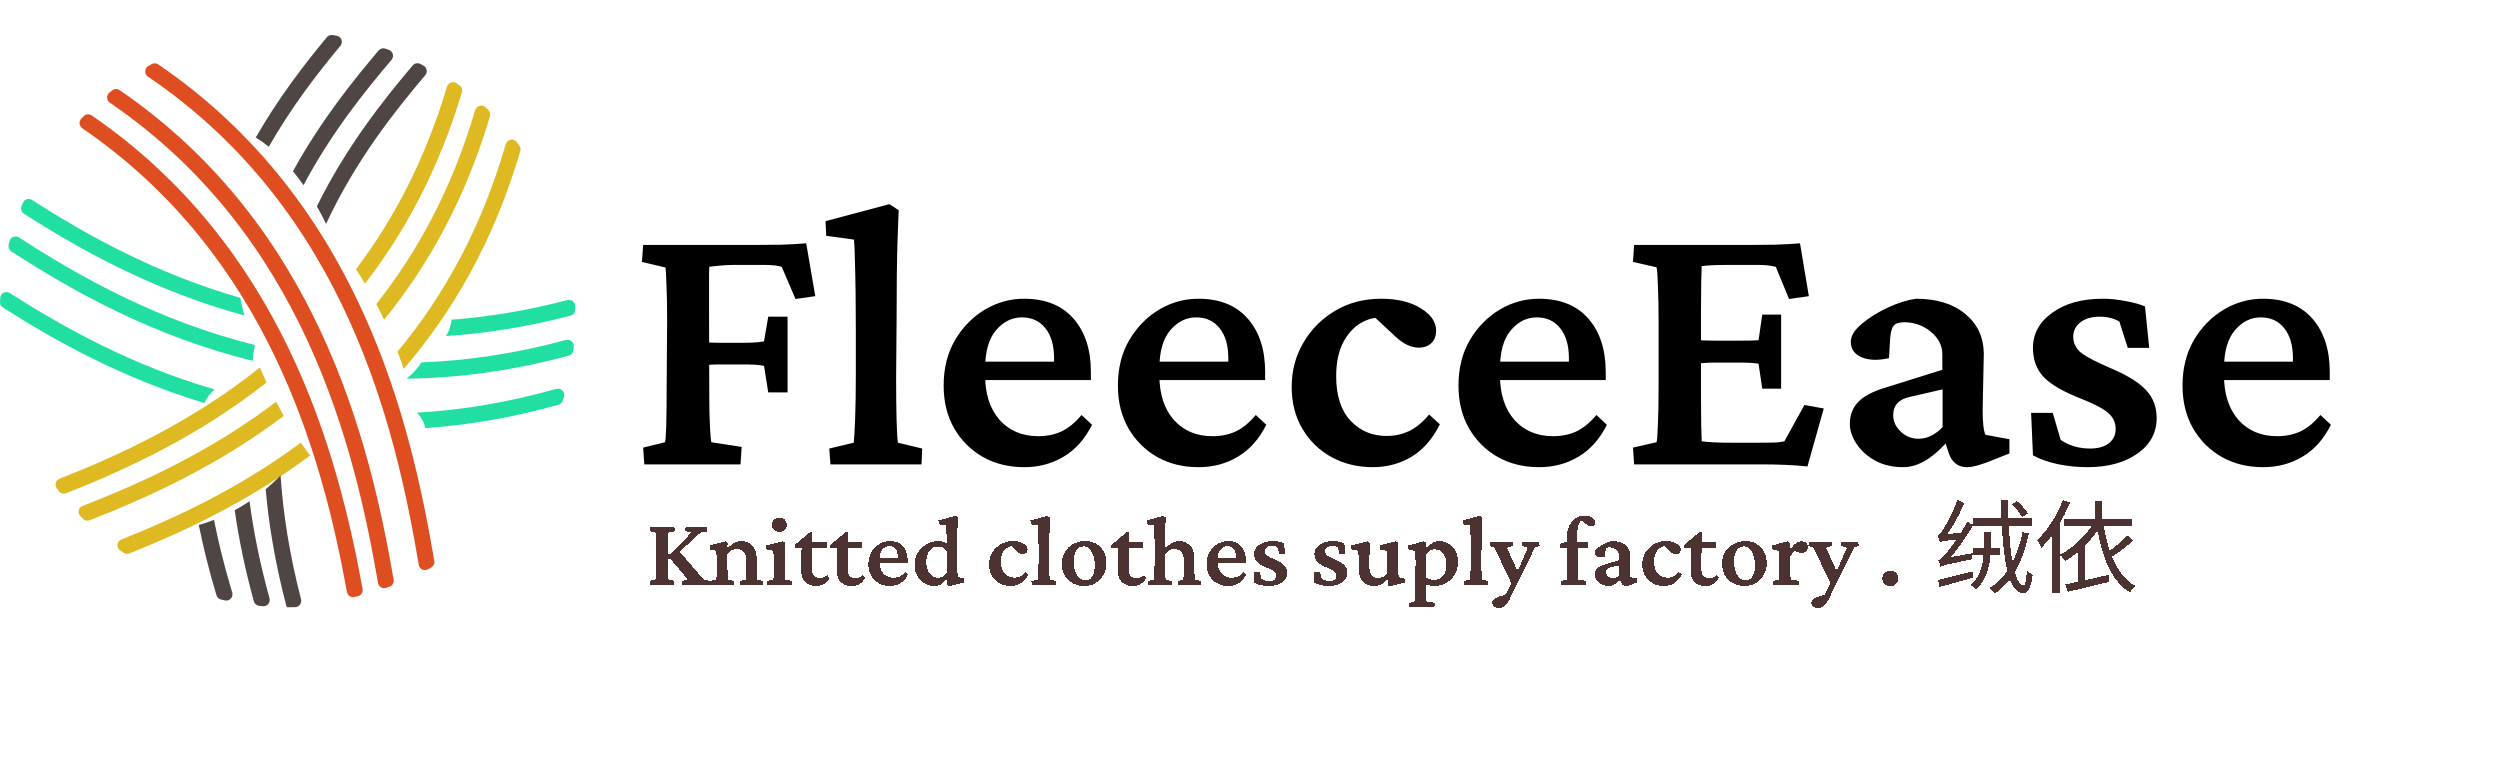 <svg width="786" height="241" viewBox="0 0 786 241" fill="none" xmlns="http://www.w3.org/2000/svg">
<path fill-rule="evenodd" clip-rule="evenodd" d="M25.534 37.347C24.698 38.233 24.892 39.66 25.898 40.348C84.264 80.302 101.287 143.298 109.078 186.121C109.279 187.226 110.344 187.939 111.439 187.691C111.804 187.609 112.168 187.524 112.531 187.437C113.546 187.194 114.186 186.213 114 185.187C106.157 142.022 88.743 77.365 28.831 36.295C28.043 35.755 26.972 35.85 26.308 36.537C26.048 36.805 25.79 37.075 25.534 37.347ZM34.383 29.129C33.353 29.966 33.468 31.562 34.564 32.31C95.453 73.859 111.461 140.456 118.856 183.292C119.063 184.494 120.283 185.218 121.434 184.814C121.791 184.688 122.148 184.56 122.503 184.43C123.396 184.103 123.922 183.199 123.76 182.262C116.332 139.206 99.952 71.011 37.616 28.338C36.907 27.853 35.957 27.874 35.284 28.407C34.982 28.646 34.682 28.887 34.383 29.129ZM46.621 20.752C45.348 21.478 45.338 23.293 46.551 24.115C108.864 66.358 124.417 134.77 131.665 177.598C131.891 178.929 133.336 179.645 134.522 179.001C134.871 178.811 135.218 178.62 135.564 178.426C136.291 178.019 136.679 177.215 136.54 176.394C129.262 133.412 113.323 63.584 49.763 20.251C49.151 19.834 48.349 19.788 47.701 20.145C47.34 20.345 46.98 20.547 46.621 20.752Z" fill="#DF4E21"/>
<path fill-rule="evenodd" clip-rule="evenodd" d="M40.663 174.008C40.048 174.254 39.363 174.173 38.82 173.796C38.449 173.538 38.079 173.277 37.712 173.014C36.45 172.109 36.717 170.191 38.16 169.616C54.975 162.922 75.162 153.604 94.564 139.172C95.537 140.576 96.52 141.924 97.51 143.212C77.881 157.807 57.54 167.259 40.663 174.008ZM126.912 115.993C142.119 98.367 155.216 76.045 163.58 47.498C163.753 46.909 163.646 46.261 163.282 45.767C163.004 45.391 162.724 45.016 162.44 44.644C161.458 43.354 159.443 43.811 158.992 45.369C151.203 72.31 139.112 93.579 124.983 110.533C125.678 112.371 126.321 114.193 126.912 115.993ZM120.749 100.547C134.477 83.696 146.257 62.767 154.039 36.566C154.247 35.866 154.058 35.095 153.535 34.586C153.236 34.295 152.935 34.006 152.633 33.719C151.561 32.703 149.805 33.244 149.388 34.661C142.087 59.456 131.129 79.412 118.304 95.602C119.14 97.212 119.957 98.861 120.749 100.547ZM86.809 126.315C65.817 142.267 43.77 152.127 25.971 159.068C24.661 159.578 24.28 161.236 25.255 162.247C25.538 162.54 25.822 162.83 26.108 163.119C26.661 163.677 27.478 163.853 28.209 163.567C45.96 156.63 68.062 146.714 89.245 130.742C88.418 129.305 87.605 127.828 86.809 126.315ZM83.807 120.25C62.156 137.304 39.25 147.8 20.804 155.074C19.987 155.396 19.07 155.139 18.535 154.442C18.3 154.135 18.067 153.827 17.835 153.517C17.058 152.476 17.491 150.999 18.7 150.522C37.276 143.207 60.217 132.701 81.714 115.529C82.248 116.796 82.807 118.068 83.389 119.343C83.528 119.646 83.667 119.949 83.807 120.25ZM114.743 89.185C127.243 73.037 137.949 53.306 145.219 29.035C145.455 28.247 145.183 27.378 144.523 26.885C144.209 26.65 143.893 26.418 143.576 26.187C142.472 25.383 140.914 25.97 140.525 27.279C133.667 50.303 123.649 69.136 111.917 84.645C112.873 86.106 113.816 87.621 114.743 89.185Z" fill="#DFB921"/>
<path fill-rule="evenodd" clip-rule="evenodd" d="M94.644 188.39C94.962 189.622 94.08 190.854 92.808 190.887C92.005 190.908 91.201 190.919 90.393 190.919C90.242 190.919 90.109 190.815 90.071 190.669C86.633 177.607 84.531 165.335 83.526 153.81C84.697 152.838 85.843 151.812 86.962 150.735C87.385 150.327 87.8 149.915 88.209 149.5C89.01 161.558 91.051 174.503 94.644 188.39ZM62.502 165.062C63.931 172.166 65.765 179.519 68.046 187.13C68.248 187.803 68.793 188.328 69.476 188.49C69.893 188.588 70.312 188.684 70.731 188.777C72.203 189.103 73.439 187.693 73.003 186.25C70.62 178.363 68.729 170.765 67.278 163.447C65.695 164.065 64.101 164.603 62.502 165.062ZM73.791 160.418C75.088 169.516 77.059 179.051 79.809 189.042C80.025 189.827 80.701 190.41 81.511 190.489C81.904 190.527 82.297 190.563 82.691 190.596C84.062 190.711 85.095 189.398 84.728 188.072C81.767 177.375 79.721 167.227 78.451 157.601C76.924 158.622 75.368 159.561 73.791 160.418ZM102.515 70.39C101.596 68.481 100.629 66.638 99.623 64.867C108.993 45.928 120.589 31.409 129.733 20.586C130.327 19.883 131.325 19.678 132.142 20.103C132.479 20.279 132.816 20.457 133.15 20.636C134.254 21.229 134.511 22.683 133.702 23.639C124.068 35.038 111.907 50.27 102.515 70.39ZM92.11 53.836C93.235 55.208 94.342 56.669 95.423 58.212C104.255 41.645 114.681 28.752 123.096 18.815C123.974 17.778 123.586 16.189 122.315 15.71C121.943 15.569 121.57 15.431 121.196 15.296C120.421 15.016 119.558 15.252 119.026 15.881C110.937 25.441 100.865 37.923 92.11 53.836ZM107.006 14.43C99.938 22.918 91.814 33.362 84.505 46.137C83.132 45.02 81.761 44.05 80.406 43.238C87.72 30.534 95.779 20.119 102.759 11.713C103.202 11.179 103.89 10.916 104.576 11.024C105.008 11.092 105.439 11.163 105.87 11.237C107.361 11.494 107.974 13.268 107.006 14.43Z" fill="#4F4542"/>
<path fill-rule="evenodd" clip-rule="evenodd" d="M0.002 94.931C-0.032 95.637 0.308 96.298 0.903 96.678C17.701 107.409 38.894 119.084 64.236 126.705C65.012 125.085 66.111 123.638 67.453 122.442C41.666 114.947 20.145 103.067 3.097 92.139C1.833 91.33 0.169 92.141 0.075 93.639C0.048 94.069 0.023 94.5 0.002 94.931ZM133.715 134.593C146.991 133.675 160.951 131.353 175.579 127.267C176.224 127.087 176.746 126.59 176.942 125.949C177.071 125.527 177.198 125.104 177.321 124.679C177.752 123.191 176.331 121.858 174.841 122.279C159.484 126.615 144.883 128.959 131.053 129.747C132.341 130.948 133.293 132.642 133.715 134.593ZM178.807 111.827C160.764 116.69 143.745 118.872 127.784 119.058C129.489 117.779 131.129 116.04 132.518 113.937C146.8 113.407 161.923 111.225 177.868 106.9C179.21 106.536 180.539 107.595 180.394 108.977C180.353 109.373 180.309 109.768 180.262 110.162C180.168 110.959 179.582 111.618 178.807 111.827ZM141.934 100.516C153.534 99.642 165.665 97.668 178.319 94.345C179.547 94.022 180.791 94.89 180.835 96.159C180.849 96.536 180.86 96.915 180.869 97.293C180.89 98.202 180.265 99.006 179.385 99.236C165.726 102.81 152.658 104.849 140.196 105.653C141.19 104.186 141.816 102.424 141.934 100.516ZM75.539 93.642C75.883 95.458 76.32 97.317 76.852 99.201C48.78 91.565 25.561 78.769 7.508 67.174C6.707 66.66 6.394 65.659 6.759 64.78C6.903 64.431 7.05 64.084 7.199 63.737C7.68 62.616 9.044 62.212 10.071 62.872C27.337 73.97 49.232 86.1 75.539 93.642ZM79.425 113.444C79.608 111.747 79.841 110.085 80.122 108.465C49.779 100.917 24.965 87.002 5.985 74.648C4.863 73.918 3.365 74.473 3.016 75.765C2.913 76.144 2.813 76.523 2.716 76.904C2.507 77.722 2.836 78.571 3.544 79.031C22.831 91.565 48.26 105.776 79.425 113.444Z" fill="#21DFA3"/>
<g filter="url(#filter0_d_2_54)">
<path d="M202.566 142L202.2 136.727L209.085 135.042C209.427 133.724 209.598 127.864 209.598 117.464L209.744 96.956C209.744 92.171 209.671 88.289 209.524 85.311C209.427 82.283 209.329 80.55 209.231 80.11L201.834 78.353L202.2 73.006H238.089C240.237 73.006 242.776 72.981 245.706 72.933C248.685 72.835 251.272 72.689 253.47 72.493L256.326 89.119L250.101 89.998L245.779 79.891C244.412 79.5 242.801 79.305 240.945 79.305H230.252C228.982 79.305 227.664 79.378 226.297 79.524C224.93 79.622 223.831 79.744 223.001 79.891C222.952 80.525 222.928 81.893 222.928 83.992C222.928 86.043 222.928 89.485 222.928 94.319L223.001 120.833C223.001 124.544 223.074 127.718 223.221 130.354C223.367 132.991 223.514 134.554 223.66 135.042L233.182 136.507L232.815 142H202.566ZM241.531 119.368L240.213 111.019C238.797 110.726 236.697 110.579 233.914 110.579H225.931C224.808 110.579 223.685 110.628 222.562 110.726C221.487 110.774 220.413 110.823 219.339 110.872V103.401C220.169 103.45 221.17 103.523 222.342 103.621C223.514 103.719 224.71 103.768 225.931 103.768H233.914C235.525 103.768 236.868 103.719 237.942 103.621C239.017 103.523 239.773 103.426 240.213 103.328L241.531 95.564H247.61V119.368H241.531ZM261.087 142L260.721 137.02L268.411 135.188C268.558 134.017 268.704 131.502 268.851 127.645C268.997 123.787 269.07 119.344 269.07 114.314V99.446C269.07 95.735 269.046 91.976 268.997 88.167C268.948 84.31 268.875 80.867 268.777 77.84C268.729 74.812 268.631 72.64 268.484 71.321L259.769 70.149L259.549 65.535L279.617 60.188L282.547 62.093C282.4 65.413 282.278 68.66 282.181 71.834C282.083 75.008 282.01 78.572 281.961 82.527C281.912 86.434 281.888 91.219 281.888 96.883L281.741 114.827C281.741 120.003 281.79 124.471 281.888 128.23C281.985 131.99 282.132 134.31 282.327 135.188L289.944 137.02L289.725 142H261.087ZM322.024 142.879C317.142 142.879 312.796 141.805 308.987 139.656C305.179 137.459 302.176 134.456 299.979 130.647C297.781 126.79 296.683 122.322 296.683 117.244C296.683 111.775 297.879 106.99 300.271 102.889C302.713 98.787 305.862 95.589 309.72 93.294C313.626 90.999 317.801 89.876 322.244 89.925C328.836 89.974 333.938 92.073 337.552 96.224C341.165 100.374 342.972 105.94 342.972 112.923V115.486H307.742V109.7H333.084L331.399 112.044V108.675C331.399 104.622 330.496 101.473 328.689 99.227C326.883 96.932 324.417 95.784 321.292 95.784C318.167 95.784 315.457 97.127 313.162 99.812C310.867 102.498 309.72 106.551 309.72 111.971V113.948C309.72 119.856 311.233 124.544 314.261 128.011C317.337 131.429 321.39 133.138 326.419 133.138C329.104 133.138 331.521 132.649 333.67 131.673C335.867 130.647 337.991 128.914 340.042 126.473L343.338 129.549C341.092 134.041 338.113 137.386 334.402 139.583C330.74 141.78 326.614 142.879 322.024 142.879ZM376.81 142.879C371.927 142.879 367.581 141.805 363.772 139.656C359.964 137.459 356.961 134.456 354.764 130.647C352.566 126.79 351.468 122.322 351.468 117.244C351.468 111.775 352.664 106.99 355.057 102.889C357.498 98.787 360.647 95.589 364.505 93.294C368.411 90.999 372.586 89.876 377.029 89.925C383.621 89.974 388.724 92.073 392.337 96.224C395.95 100.374 397.757 105.94 397.757 112.923V115.486H362.527V109.7H387.869L386.185 112.044V108.675C386.185 104.622 385.281 101.473 383.475 99.227C381.668 96.932 379.202 95.784 376.077 95.784C372.952 95.784 370.242 97.127 367.947 99.812C365.652 102.498 364.505 106.551 364.505 111.971V113.948C364.505 119.856 366.019 124.544 369.046 128.011C372.122 131.429 376.175 133.138 381.204 133.138C383.89 133.138 386.307 132.649 388.455 131.673C390.652 130.647 392.776 128.914 394.827 126.473L398.123 129.549C395.877 134.041 392.898 137.386 389.188 139.583C385.525 141.78 381.399 142.879 376.81 142.879ZM431.595 142.879C426.907 142.879 422.635 141.854 418.777 139.803C414.92 137.703 411.844 134.749 409.549 130.94C407.254 127.132 406.106 122.688 406.106 117.61C406.106 112.532 407.327 107.918 409.769 103.768C412.21 99.568 415.53 96.224 419.729 93.733C423.978 91.194 428.812 89.925 434.231 89.925C439.358 89.925 443.509 90.926 446.683 92.928C449.905 94.881 451.517 97.225 451.517 99.959C451.517 101.619 451.004 102.938 449.979 103.914C448.953 104.842 447.659 105.306 446.097 105.306C443.655 105.306 441.189 104.134 438.699 101.79L431.229 94.832L436.429 96.077C433.743 95.54 431.155 95.882 428.665 97.103C426.175 98.323 424.124 100.374 422.513 103.255C420.901 106.136 420.096 109.822 420.096 114.314C420.096 120.418 421.609 125.081 424.637 128.304C427.664 131.478 431.424 133.064 435.916 133.064C438.504 133.064 440.872 132.552 443.021 131.526C445.169 130.501 447.269 128.768 449.319 126.326L452.688 129.402C450.442 133.943 447.488 137.337 443.826 139.583C440.164 141.78 436.087 142.879 431.595 142.879ZM483.89 142.879C479.007 142.879 474.661 141.805 470.853 139.656C467.044 137.459 464.041 134.456 461.844 130.647C459.646 126.79 458.548 122.322 458.548 117.244C458.548 111.775 459.744 106.99 462.137 102.889C464.578 98.787 467.728 95.589 471.585 93.294C475.491 90.999 479.666 89.876 484.109 89.925C490.701 89.974 495.804 92.073 499.417 96.224C503.03 100.374 504.837 105.94 504.837 112.923V115.486H469.607V109.7H494.949L493.265 112.044V108.675C493.265 104.622 492.361 101.473 490.555 99.227C488.748 96.932 486.282 95.784 483.157 95.784C480.032 95.784 477.322 97.127 475.027 99.812C472.732 102.498 471.585 106.551 471.585 111.971V113.948C471.585 119.856 473.099 124.544 476.126 128.011C479.202 131.429 483.255 133.138 488.284 133.138C490.97 133.138 493.387 132.649 495.535 131.673C497.732 130.647 499.856 128.914 501.907 126.473L505.203 129.549C502.957 134.041 499.979 137.386 496.268 139.583C492.605 141.78 488.479 142.879 483.89 142.879ZM568.265 142.659C566.019 142.415 563.626 142.244 561.087 142.146C558.548 142.049 556.253 142 554.202 142H513.772L513.406 136.727L520.804 135.042C520.999 134.505 521.146 132.649 521.243 129.476C521.39 126.253 521.463 122.151 521.463 117.171V97.981C521.463 92.903 521.39 88.777 521.243 85.603C521.146 82.381 520.999 80.525 520.804 80.037L513.406 78.353L513.772 73.006H550.613C552.664 73.006 555.154 72.981 558.084 72.933C561.014 72.835 563.626 72.689 565.921 72.493L568.704 89.119L562.479 89.998L558.304 79.891C556.741 79.5 555.057 79.305 553.25 79.305H542.483C539.407 79.305 536.917 79.427 535.013 79.671C534.964 80.452 534.915 82.137 534.866 84.725C534.817 87.264 534.793 90.267 534.793 93.733V121.346C534.793 124.617 534.817 127.449 534.866 129.842C534.915 132.234 534.964 133.87 535.013 134.749C537.21 135.042 540.262 135.188 544.168 135.188H552.664C555.447 135.188 557.327 135.164 558.304 135.115C559.28 135.066 560.184 134.944 561.014 134.749L567.312 123.323L573.392 124.422L568.265 142.659ZM554.056 118.196L552.884 110.359C551.663 110.115 549.588 109.993 546.658 109.993H539.334C538.064 109.993 536.844 110.042 535.672 110.14C534.5 110.188 533.475 110.237 532.596 110.286V102.815C533.475 102.913 534.5 102.986 535.672 103.035C536.844 103.084 538.064 103.108 539.334 103.108H546.658C549.686 103.108 551.761 103.06 552.884 102.962L554.056 94.905H559.988V118.196H554.056ZM598.367 142.879C594.949 142.879 591.971 142.171 589.432 140.755C586.941 139.339 585.013 137.581 583.646 135.481C582.278 133.382 581.595 131.331 581.595 129.329C581.595 126.546 582.449 124.251 584.158 122.444C585.867 120.638 588.626 119.148 592.435 117.977L610.672 112.264V107.356C610.672 104.671 609.476 102.327 607.083 100.325C604.69 98.323 601.883 97.322 598.66 97.322C597.049 97.322 595.95 97.689 595.364 98.421C594.778 99.105 594.412 100.423 594.266 102.376L593.899 108.602C590.433 109.383 587.552 109.285 585.257 108.309C583.011 107.332 581.888 105.721 581.888 103.475C581.888 101.619 583.06 99.715 585.403 97.762C587.747 95.809 590.506 94.1 593.68 92.635C596.902 91.17 599.808 90.267 602.396 89.925C608.841 89.925 613.968 91.487 617.776 94.612C621.634 97.737 623.611 101.888 623.709 107.063L623.343 124.788C623.343 128.792 623.636 131.429 624.222 132.698L631.766 134.09V138.558L624.954 141.268C623.636 141.756 622.439 142.146 621.365 142.439C620.291 142.732 619.314 142.879 618.436 142.879C615.652 142.879 613.748 141.438 612.723 138.558L611.038 133.431L613.162 133.724C608.133 139.827 603.201 142.879 598.367 142.879ZM603.201 133.943C605.887 133.943 608.401 132.723 610.745 130.281V118.416L600.564 120.76C597 121.492 595.218 123.421 595.218 126.546C595.218 128.45 595.999 130.159 597.562 131.673C599.124 133.187 601.004 133.943 603.201 133.943ZM656.302 142.879C653.177 142.879 650.052 142.562 646.927 141.927C643.851 141.243 641.263 140.315 639.163 139.144L638.577 125.813H645.389L647.879 134.31C650.564 136.116 653.641 137.02 657.107 137.02C659.598 137.02 661.551 136.482 662.967 135.408C664.432 134.285 665.164 132.771 665.164 130.867C665.164 128.963 664.456 127.352 663.04 126.033C661.624 124.666 658.768 123.128 654.471 121.419C648.807 119.222 644.827 116.927 642.532 114.534C640.286 112.142 639.163 109.09 639.163 105.379C639.163 100.887 641.189 97.2 645.242 94.319C649.295 91.39 654.568 89.925 661.062 89.925C663.455 89.925 665.872 90.169 668.313 90.657C670.755 91.097 672.781 91.658 674.393 92.342L675.711 105.379H668.973L666.336 97.103C664.578 96.077 662.503 95.564 660.11 95.564C657.62 95.564 655.618 96.15 654.104 97.322C652.591 98.494 651.834 100.008 651.834 101.863C651.834 103.914 652.688 105.623 654.397 106.99C656.155 108.309 659.329 109.944 663.919 111.897C669.046 114.095 672.684 116.39 674.832 118.782C676.98 121.126 678.055 124.007 678.055 127.425C678.055 132.063 676.028 135.799 671.976 138.631C667.923 141.463 662.698 142.879 656.302 142.879ZM711.526 142.879C706.644 142.879 702.298 141.805 698.489 139.656C694.681 137.459 691.678 134.456 689.48 130.647C687.283 126.79 686.185 122.322 686.185 117.244C686.185 111.775 687.381 106.99 689.773 102.889C692.215 98.787 695.364 95.589 699.222 93.294C703.128 90.999 707.303 89.876 711.746 89.925C718.338 89.974 723.44 92.073 727.054 96.224C730.667 100.374 732.474 105.94 732.474 112.923V115.486H697.244V109.7H722.586L720.901 112.044V108.675C720.901 104.622 719.998 101.473 718.191 99.227C716.385 96.932 713.919 95.784 710.794 95.784C707.669 95.784 704.959 97.127 702.664 99.812C700.369 102.498 699.222 106.551 699.222 111.971V113.948C699.222 119.856 700.735 124.544 703.763 128.011C706.839 131.429 710.892 133.138 715.921 133.138C718.606 133.138 721.023 132.649 723.172 131.673C725.369 130.647 727.493 128.914 729.544 126.473L732.84 129.549C730.594 134.041 727.615 137.386 723.904 139.583C720.242 141.78 716.116 142.879 711.526 142.879Z" fill="black"/>
</g>
<g filter="url(#filter1_d_2_54)">
<path d="M214.484 180L214.426 178.594L216.164 178.281C216.021 178.073 215.865 177.858 215.695 177.637C215.539 177.402 215.318 177.109 215.031 176.758L210.773 171.719H209.504V170.391L210.949 170.039L217.414 163.379L215.461 163.027L215.559 161.602H222.199L222.258 163.086L220.305 163.398L213.137 169.98L213.117 168.789L219.152 175.781C219.79 176.536 220.272 177.096 220.598 177.461C220.936 177.826 221.197 178.092 221.379 178.262L222.961 178.555V180H214.484ZM204.406 180L204.309 178.594L206.281 178.145C206.307 178.001 206.333 177.513 206.359 176.68C206.385 175.833 206.398 174.733 206.398 173.379V168.262C206.398 166.908 206.379 165.807 206.34 164.961C206.314 164.102 206.275 163.607 206.223 163.477L204.27 163.027L204.348 161.602H212.043L212.121 163.027L210.168 163.477C210.103 163.607 210.051 164.102 210.012 164.961C209.986 165.807 209.973 166.908 209.973 168.262V173.379C209.973 174.733 209.986 175.833 210.012 176.68C210.038 177.513 210.07 178.001 210.109 178.145L211.848 178.594L211.75 180H204.406ZM223.352 180L223.254 178.711L225.207 178.184C225.233 178.04 225.259 177.695 225.285 177.148C225.324 176.602 225.35 175.879 225.363 174.98L225.383 172.578C225.383 171.914 225.357 171.302 225.305 170.742C225.266 170.169 225.207 169.648 225.129 169.18L223.117 168.73V167.48L228.078 166.172L228.801 166.699L228.625 168.457L228.703 168.496C230.057 166.908 231.587 166.113 233.293 166.113C234.53 166.113 235.604 166.582 236.516 167.52C237.44 168.457 237.902 169.837 237.902 171.66V174.98C237.902 175.71 237.915 176.387 237.941 177.012C237.967 177.624 238.013 178.014 238.078 178.184L240.012 178.711L239.914 180H232.707L232.648 178.711L234.426 178.184C234.465 177.923 234.497 177.52 234.523 176.973C234.562 176.413 234.582 175.788 234.582 175.098V172.148C234.582 170.872 234.283 169.967 233.684 169.434C233.098 168.887 232.447 168.613 231.73 168.613C230.507 168.613 229.504 169.147 228.723 170.215V174.863C228.723 175.684 228.736 176.4 228.762 177.012C228.788 177.624 228.827 178.014 228.879 178.184L230.793 178.711L230.695 180H223.352ZM241.164 180L241.086 178.672L243.156 178.184C243.182 178.066 243.208 177.741 243.234 177.207C243.273 176.673 243.299 175.931 243.312 174.98L243.332 172.715C243.332 171.999 243.306 171.348 243.254 170.762C243.215 170.176 243.156 169.648 243.078 169.18L240.988 168.73V167.48L246.184 166.172L246.887 166.699C246.822 167.337 246.77 167.988 246.73 168.652C246.704 169.303 246.691 170.046 246.691 170.879V174.863C246.691 175.671 246.704 176.387 246.73 177.012C246.77 177.637 246.815 178.027 246.867 178.184L248.957 178.672L248.859 180H241.164ZM245.07 163.203C244.354 163.203 243.775 162.982 243.332 162.539C242.902 162.096 242.688 161.569 242.688 160.957C242.688 160.345 242.902 159.818 243.332 159.375C243.775 158.932 244.354 158.711 245.07 158.711C245.773 158.711 246.333 158.932 246.75 159.375C247.167 159.818 247.375 160.345 247.375 160.957C247.375 161.569 247.167 162.096 246.75 162.539C246.333 162.982 245.773 163.203 245.07 163.203ZM260.793 177.676C260.441 178.496 259.882 179.134 259.113 179.59C258.345 180.033 257.512 180.254 256.613 180.254C255.233 180.254 254.1 179.857 253.215 179.062C252.342 178.255 251.906 177.031 251.906 175.391L252.004 168.184H249.816V167.363L254.621 163.34H255.422L255.363 167.402L255.305 174.98C255.305 175.944 255.526 176.647 255.969 177.09C256.411 177.533 257.036 177.754 257.844 177.754C258.677 177.754 259.432 177.441 260.109 176.816L260.793 177.676ZM253.957 168.184V166.387H259.914V168.184H253.957ZM271.965 177.676C271.613 178.496 271.053 179.134 270.285 179.59C269.517 180.033 268.684 180.254 267.785 180.254C266.405 180.254 265.272 179.857 264.387 179.062C263.514 178.255 263.078 177.031 263.078 175.391L263.176 168.184H260.988V167.363L265.793 163.34H266.594L266.535 167.402L266.477 174.98C266.477 175.944 266.698 176.647 267.141 177.09C267.583 177.533 268.208 177.754 269.016 177.754C269.849 177.754 270.604 177.441 271.281 176.816L271.965 177.676ZM265.129 168.184V166.387H271.086V168.184H265.129ZM279.777 180.234C278.475 180.234 277.316 179.948 276.301 179.375C275.285 178.789 274.484 177.988 273.898 176.973C273.312 175.944 273.02 174.753 273.02 173.398C273.02 171.94 273.339 170.664 273.977 169.57C274.628 168.477 275.467 167.624 276.496 167.012C277.538 166.4 278.651 166.1 279.836 166.113C281.594 166.126 282.954 166.686 283.918 167.793C284.882 168.9 285.363 170.384 285.363 172.246V172.93H275.969V171.387H282.727L282.277 172.012V171.113C282.277 170.033 282.036 169.193 281.555 168.594C281.073 167.982 280.415 167.676 279.582 167.676C278.749 167.676 278.026 168.034 277.414 168.75C276.802 169.466 276.496 170.547 276.496 171.992V172.52C276.496 174.095 276.9 175.345 277.707 176.27C278.527 177.181 279.608 177.637 280.949 177.637C281.665 177.637 282.31 177.507 282.883 177.246C283.469 176.973 284.035 176.51 284.582 175.859L285.461 176.68C284.862 177.878 284.068 178.77 283.078 179.355C282.102 179.941 281.001 180.234 279.777 180.234ZM298.391 180.352L297.688 179.941L297.727 177.891L297.629 177.852C297.056 178.75 296.444 179.375 295.793 179.727C295.142 180.078 294.465 180.254 293.762 180.254C292.629 180.254 291.587 179.98 290.637 179.434C289.699 178.874 288.951 178.099 288.391 177.109C287.844 176.12 287.57 174.967 287.57 173.652C287.57 172.129 287.922 170.807 288.625 169.688C289.341 168.555 290.259 167.682 291.379 167.07C292.512 166.445 293.69 166.133 294.914 166.133C295.383 166.133 295.865 166.185 296.359 166.289C296.867 166.393 297.29 166.549 297.629 166.758C297.629 166.237 297.622 165.599 297.609 164.844C297.596 164.076 297.577 163.353 297.551 162.676C297.538 161.986 297.525 161.504 297.512 161.23L295.129 160.84L295.051 159.609L300.461 158.184L301.164 158.691C301.112 159.993 301.066 161.217 301.027 162.363C300.988 163.509 300.969 164.707 300.969 165.957L300.93 173.223C300.93 174.264 300.956 175.13 301.008 175.82C301.06 176.51 301.105 177.051 301.145 177.441L303.215 177.93V179.121L298.391 180.352ZM294.973 177.637C295.415 177.637 295.865 177.526 296.32 177.305C296.789 177.083 297.232 176.693 297.648 176.133V169.258C297.323 168.737 296.913 168.366 296.418 168.145C295.936 167.923 295.454 167.812 294.973 167.812C293.853 167.812 292.948 168.255 292.258 169.141C291.581 170.026 291.242 171.204 291.242 172.676C291.242 174.277 291.6 175.508 292.316 176.367C293.046 177.214 293.931 177.637 294.973 177.637ZM317.746 180.234C316.496 180.234 315.357 179.961 314.328 179.414C313.299 178.854 312.479 178.066 311.867 177.051C311.255 176.035 310.949 174.85 310.949 173.496C310.949 172.142 311.275 170.911 311.926 169.805C312.577 168.685 313.462 167.793 314.582 167.129C315.715 166.452 317.004 166.113 318.449 166.113C319.816 166.113 320.923 166.38 321.77 166.914C322.629 167.435 323.059 168.06 323.059 168.789C323.059 169.232 322.922 169.583 322.648 169.844C322.375 170.091 322.03 170.215 321.613 170.215C320.962 170.215 320.305 169.902 319.641 169.277L317.648 167.422L319.035 167.754C318.319 167.611 317.629 167.702 316.965 168.027C316.301 168.353 315.754 168.9 315.324 169.668C314.895 170.436 314.68 171.419 314.68 172.617C314.68 174.245 315.083 175.488 315.891 176.348C316.698 177.194 317.701 177.617 318.898 177.617C319.589 177.617 320.22 177.48 320.793 177.207C321.366 176.934 321.926 176.471 322.473 175.82L323.371 176.641C322.772 177.852 321.984 178.757 321.008 179.355C320.031 179.941 318.944 180.234 317.746 180.234ZM324.387 180L324.289 178.672L326.34 178.184C326.379 177.871 326.418 177.201 326.457 176.172C326.496 175.143 326.516 173.958 326.516 172.617V168.652C326.516 167.663 326.509 166.66 326.496 165.645C326.483 164.616 326.464 163.698 326.438 162.891C326.424 162.083 326.398 161.504 326.359 161.152L324.035 160.84L323.977 159.609L329.328 158.184L330.109 158.691C330.07 159.577 330.038 160.443 330.012 161.289C329.986 162.135 329.966 163.086 329.953 164.141C329.94 165.182 329.934 166.458 329.934 167.969L329.895 172.754C329.895 174.134 329.908 175.326 329.934 176.328C329.96 177.331 329.999 177.949 330.051 178.184L332.082 178.672L332.023 180H324.387ZM340.969 180.234C339.549 180.234 338.306 179.941 337.238 179.355C336.171 178.77 335.337 177.956 334.738 176.914C334.139 175.859 333.84 174.648 333.84 173.281C333.84 171.797 334.178 170.521 334.855 169.453C335.533 168.385 336.418 167.565 337.512 166.992C338.618 166.406 339.816 166.113 341.105 166.113C343.124 166.113 344.758 166.758 346.008 168.047C347.258 169.336 347.883 171.003 347.883 173.047C347.883 174.401 347.577 175.625 346.965 176.719C346.353 177.799 345.52 178.659 344.465 179.297C343.423 179.922 342.258 180.234 340.969 180.234ZM341.281 178.496C342.18 178.496 342.889 178.079 343.41 177.246C343.931 176.4 344.191 175.273 344.191 173.867C344.191 172.057 343.866 170.592 343.215 169.473C342.577 168.353 341.724 167.793 340.656 167.793C339.732 167.793 338.99 168.223 338.43 169.082C337.87 169.941 337.59 171.1 337.59 172.559C337.59 174.277 337.935 175.697 338.625 176.816C339.328 177.936 340.214 178.496 341.281 178.496ZM360.363 177.676C360.012 178.496 359.452 179.134 358.684 179.59C357.915 180.033 357.082 180.254 356.184 180.254C354.803 180.254 353.671 179.857 352.785 179.062C351.913 178.255 351.477 177.031 351.477 175.391L351.574 168.184H349.387V167.363L354.191 163.34H354.992L354.934 167.402L354.875 174.98C354.875 175.944 355.096 176.647 355.539 177.09C355.982 177.533 356.607 177.754 357.414 177.754C358.247 177.754 359.003 177.441 359.68 176.816L360.363 177.676ZM353.527 168.184V166.387H359.484V168.184H353.527ZM360.969 180L360.871 178.711L362.824 178.184C362.863 177.871 362.902 177.201 362.941 176.172C362.98 175.143 363 173.958 363 172.617V168.672C363 167.721 362.993 166.738 362.98 165.723C362.967 164.694 362.948 163.77 362.922 162.949C362.909 162.129 362.883 161.53 362.844 161.152L360.52 160.84L360.461 159.609L365.754 158.184L366.516 158.691C366.464 159.551 366.424 160.404 366.398 161.25C366.372 162.096 366.346 163.086 366.32 164.219C366.307 165.339 366.288 166.751 366.262 168.457L366.359 168.477C367.688 166.901 369.204 166.113 370.91 166.113C372.147 166.113 373.221 166.589 374.133 167.539C375.057 168.477 375.52 169.863 375.52 171.699V174.98C375.52 175.71 375.533 176.38 375.559 176.992C375.598 177.591 375.643 177.988 375.695 178.184L377.629 178.711L377.531 180H370.363L370.266 178.711L372.043 178.184C372.082 177.923 372.115 177.52 372.141 176.973C372.18 176.413 372.199 175.788 372.199 175.098V172.148C372.199 170.898 371.906 170 371.32 169.453C370.747 168.893 370.09 168.613 369.348 168.613C368.124 168.613 367.121 169.147 366.34 170.215V174.863C366.34 176.686 366.392 177.793 366.496 178.184L368.391 178.711L368.312 180H360.969ZM386.105 180.234C384.803 180.234 383.645 179.948 382.629 179.375C381.613 178.789 380.812 177.988 380.227 176.973C379.641 175.944 379.348 174.753 379.348 173.398C379.348 171.94 379.667 170.664 380.305 169.57C380.956 168.477 381.796 167.624 382.824 167.012C383.866 166.4 384.979 166.1 386.164 166.113C387.922 166.126 389.283 166.686 390.246 167.793C391.21 168.9 391.691 170.384 391.691 172.246V172.93H382.297V171.387H389.055L388.605 172.012V171.113C388.605 170.033 388.365 169.193 387.883 168.594C387.401 167.982 386.743 167.676 385.91 167.676C385.077 167.676 384.354 168.034 383.742 168.75C383.13 169.466 382.824 170.547 382.824 171.992V172.52C382.824 174.095 383.228 175.345 384.035 176.27C384.855 177.181 385.936 177.637 387.277 177.637C387.993 177.637 388.638 177.507 389.211 177.246C389.797 176.973 390.363 176.51 390.91 175.859L391.789 176.68C391.19 177.878 390.396 178.77 389.406 179.355C388.43 179.941 387.329 180.234 386.105 180.234ZM398.879 180.234C398.046 180.234 397.212 180.15 396.379 179.98C395.559 179.798 394.868 179.551 394.309 179.238L394.152 175.684H395.969L396.633 177.949C397.349 178.431 398.169 178.672 399.094 178.672C399.758 178.672 400.279 178.529 400.656 178.242C401.047 177.943 401.242 177.539 401.242 177.031C401.242 176.523 401.053 176.094 400.676 175.742C400.298 175.378 399.536 174.967 398.391 174.512C396.88 173.926 395.819 173.314 395.207 172.676C394.608 172.038 394.309 171.224 394.309 170.234C394.309 169.036 394.849 168.053 395.93 167.285C397.01 166.504 398.417 166.113 400.148 166.113C400.786 166.113 401.431 166.178 402.082 166.309C402.733 166.426 403.273 166.576 403.703 166.758L404.055 170.234H402.258L401.555 168.027C401.086 167.754 400.533 167.617 399.895 167.617C399.23 167.617 398.697 167.773 398.293 168.086C397.889 168.398 397.688 168.802 397.688 169.297C397.688 169.844 397.915 170.299 398.371 170.664C398.84 171.016 399.686 171.452 400.91 171.973C402.277 172.559 403.247 173.171 403.82 173.809C404.393 174.434 404.68 175.202 404.68 176.113C404.68 177.35 404.139 178.346 403.059 179.102C401.978 179.857 400.585 180.234 398.879 180.234ZM417.824 180.234C416.991 180.234 416.158 180.15 415.324 179.98C414.504 179.798 413.814 179.551 413.254 179.238L413.098 175.684H414.914L415.578 177.949C416.294 178.431 417.115 178.672 418.039 178.672C418.703 178.672 419.224 178.529 419.602 178.242C419.992 177.943 420.188 177.539 420.188 177.031C420.188 176.523 419.999 176.094 419.621 175.742C419.243 175.378 418.482 174.967 417.336 174.512C415.826 173.926 414.764 173.314 414.152 172.676C413.553 172.038 413.254 171.224 413.254 170.234C413.254 169.036 413.794 168.053 414.875 167.285C415.956 166.504 417.362 166.113 419.094 166.113C419.732 166.113 420.376 166.178 421.027 166.309C421.678 166.426 422.219 166.576 422.648 166.758L423 170.234H421.203L420.5 168.027C420.031 167.754 419.478 167.617 418.84 167.617C418.176 167.617 417.642 167.773 417.238 168.086C416.835 168.398 416.633 168.802 416.633 169.297C416.633 169.844 416.861 170.299 417.316 170.664C417.785 171.016 418.632 171.452 419.855 171.973C421.223 172.559 422.193 173.171 422.766 173.809C423.339 174.434 423.625 175.202 423.625 176.113C423.625 177.35 423.085 178.346 422.004 179.102C420.923 179.857 419.53 180.234 417.824 180.234ZM439.738 177.441L441.77 177.93V179.121L436.965 180.352L436.301 179.941L436.32 177.832L436.242 177.793C435.63 178.73 434.986 179.375 434.309 179.727C433.632 180.078 432.922 180.254 432.18 180.254C430.708 180.254 429.504 179.805 428.566 178.906C427.629 178.008 427.16 176.647 427.16 174.824V172.129C427.16 171.191 427.115 170.208 427.023 169.18L424.895 168.73V167.48L429.953 166.172L430.695 166.699C430.604 167.988 430.559 169.557 430.559 171.406L430.539 174.395C430.539 175.566 430.799 176.413 431.32 176.934C431.854 177.454 432.557 177.715 433.43 177.715C433.911 177.715 434.4 177.585 434.895 177.324C435.402 177.064 435.845 176.634 436.223 176.035V172.754C436.223 172.038 436.21 171.393 436.184 170.82C436.158 170.234 436.118 169.688 436.066 169.18L433.82 168.73V167.48L438.957 166.172L439.621 166.66C439.582 167.35 439.556 168.04 439.543 168.73C439.543 169.421 439.543 170.254 439.543 171.23V173.633C439.543 174.427 439.562 175.137 439.602 175.762C439.641 176.387 439.686 176.947 439.738 177.441ZM442.98 186.895L442.883 185.586L444.816 185.059C444.829 184.837 444.855 184.199 444.895 183.145C444.934 182.09 444.96 180.827 444.973 179.355L445.051 172.5C445.051 171.875 445.025 171.283 444.973 170.723C444.921 170.163 444.855 169.648 444.777 169.18L442.766 168.73V167.48L447.727 166.172L448.469 166.699L448.254 168.516L448.352 168.574C448.885 167.806 449.51 167.207 450.227 166.777C450.956 166.335 451.737 166.113 452.57 166.113C453.638 166.113 454.608 166.387 455.48 166.934C456.366 167.467 457.069 168.229 457.59 169.219C458.124 170.195 458.391 171.354 458.391 172.695C458.391 174.089 458.072 175.352 457.434 176.484C456.809 177.617 455.93 178.522 454.797 179.199C453.677 179.876 452.382 180.215 450.91 180.215C450.051 180.215 449.204 180.065 448.371 179.766V181.914C448.371 183.503 448.417 184.551 448.508 185.059L451.086 185.527L450.988 186.895H442.98ZM450.988 178.301C452.082 178.301 452.967 177.91 453.645 177.129C454.335 176.335 454.693 175.13 454.719 173.516C454.732 171.966 454.387 170.781 453.684 169.961C452.98 169.128 452.134 168.711 451.145 168.711C450.051 168.711 449.126 169.206 448.371 170.195V177.5C449.087 178.034 449.96 178.301 450.988 178.301ZM460.246 180L460.148 178.672L462.199 178.184C462.238 177.871 462.277 177.201 462.316 176.172C462.355 175.143 462.375 173.958 462.375 172.617V168.652C462.375 167.663 462.368 166.66 462.355 165.645C462.342 164.616 462.323 163.698 462.297 162.891C462.284 162.083 462.258 161.504 462.219 161.152L459.895 160.84L459.836 159.609L465.188 158.184L465.969 158.691C465.93 159.577 465.897 160.443 465.871 161.289C465.845 162.135 465.826 163.086 465.812 164.141C465.799 165.182 465.793 166.458 465.793 167.969L465.754 172.754C465.754 174.134 465.767 175.326 465.793 176.328C465.819 177.331 465.858 177.949 465.91 178.184L467.941 178.672L467.883 180H460.246ZM475.5 180.117L469.855 168.184L468.391 167.656L468.488 166.367H475.637L475.734 167.656L473.781 168.184L477.609 176.621L475.5 180.117ZM483.957 166.367L484.055 167.656L482.57 168.184L477.16 179.141L474.68 184.316C474.146 185.397 473.599 186.133 473.039 186.523C472.492 186.927 471.887 187.129 471.223 187.129C470.598 187.129 470.096 186.979 469.719 186.68C469.354 186.393 469.172 186.016 469.172 185.547C469.172 184.635 469.816 183.997 471.105 183.633L474.465 182.695L472.648 184.18L476.301 177.285L476.691 176.621L480.344 168.184L478.41 167.656L478.488 166.367H483.957ZM498.645 180H490.734L490.637 178.711L492.59 178.184C492.616 177.793 492.629 177.402 492.629 177.012C492.642 176.608 492.648 176.094 492.648 175.469C492.648 174.831 492.648 173.952 492.648 172.832L492.629 168.223V165C492.629 162.969 493.143 161.315 494.172 160.039C495.214 158.763 496.555 158.125 498.195 158.125C499.159 158.125 499.96 158.333 500.598 158.75C501.236 159.154 501.555 159.668 501.555 160.293C501.555 160.671 501.431 160.964 501.184 161.172C500.949 161.38 500.643 161.484 500.266 161.484C499.706 161.484 499.146 161.23 498.586 160.723L496.965 159.199L498.059 159.395C496.639 159.395 495.93 160.872 495.93 163.828V166.426L495.988 168.223L496.027 172.715C496.027 173.704 496.04 174.707 496.066 175.723C496.092 176.725 496.125 177.546 496.164 178.184L498.742 178.672L498.645 180ZM490.363 168.223V166.953L492.629 166.367L494.66 166.426H499.348V168.223H490.363ZM505.812 180.234C504.901 180.234 504.107 180.046 503.43 179.668C502.766 179.29 502.251 178.822 501.887 178.262C501.522 177.702 501.34 177.155 501.34 176.621C501.34 175.879 501.568 175.267 502.023 174.785C502.479 174.303 503.215 173.906 504.23 173.594L509.094 172.07V170.762C509.094 170.046 508.775 169.421 508.137 168.887C507.499 168.353 506.75 168.086 505.891 168.086C505.461 168.086 505.168 168.184 505.012 168.379C504.855 168.561 504.758 168.913 504.719 169.434L504.621 171.094C503.697 171.302 502.928 171.276 502.316 171.016C501.717 170.755 501.418 170.326 501.418 169.727C501.418 169.232 501.73 168.724 502.355 168.203C502.98 167.682 503.716 167.227 504.562 166.836C505.422 166.445 506.197 166.204 506.887 166.113C508.605 166.113 509.973 166.53 510.988 167.363C512.017 168.197 512.544 169.303 512.57 170.684L512.473 175.41C512.473 176.478 512.551 177.181 512.707 177.52L514.719 177.891V179.082L512.902 179.805C512.551 179.935 512.232 180.039 511.945 180.117C511.659 180.195 511.398 180.234 511.164 180.234C510.422 180.234 509.914 179.85 509.641 179.082L509.191 177.715L509.758 177.793C508.417 179.421 507.102 180.234 505.812 180.234ZM507.102 177.852C507.818 177.852 508.488 177.526 509.113 176.875V173.711L506.398 174.336C505.448 174.531 504.973 175.046 504.973 175.879C504.973 176.387 505.181 176.842 505.598 177.246C506.014 177.65 506.516 177.852 507.102 177.852ZM523.098 180.234C521.848 180.234 520.708 179.961 519.68 179.414C518.651 178.854 517.831 178.066 517.219 177.051C516.607 176.035 516.301 174.85 516.301 173.496C516.301 172.142 516.626 170.911 517.277 169.805C517.928 168.685 518.814 167.793 519.934 167.129C521.066 166.452 522.355 166.113 523.801 166.113C525.168 166.113 526.275 166.38 527.121 166.914C527.98 167.435 528.41 168.06 528.41 168.789C528.41 169.232 528.273 169.583 528 169.844C527.727 170.091 527.382 170.215 526.965 170.215C526.314 170.215 525.656 169.902 524.992 169.277L523 167.422L524.387 167.754C523.671 167.611 522.98 167.702 522.316 168.027C521.652 168.353 521.105 168.9 520.676 169.668C520.246 170.436 520.031 171.419 520.031 172.617C520.031 174.245 520.435 175.488 521.242 176.348C522.049 177.194 523.052 177.617 524.25 177.617C524.94 177.617 525.572 177.48 526.145 177.207C526.717 176.934 527.277 176.471 527.824 175.82L528.723 176.641C528.124 177.852 527.336 178.757 526.359 179.355C525.383 179.941 524.296 180.234 523.098 180.234ZM540.402 177.676C540.051 178.496 539.491 179.134 538.723 179.59C537.954 180.033 537.121 180.254 536.223 180.254C534.842 180.254 533.71 179.857 532.824 179.062C531.952 178.255 531.516 177.031 531.516 175.391L531.613 168.184H529.426V167.363L534.23 163.34H535.031L534.973 167.402L534.914 174.98C534.914 175.944 535.135 176.647 535.578 177.09C536.021 177.533 536.646 177.754 537.453 177.754C538.286 177.754 539.042 177.441 539.719 176.816L540.402 177.676ZM533.566 168.184V166.387H539.523V168.184H533.566ZM548.547 180.234C547.128 180.234 545.884 179.941 544.816 179.355C543.749 178.77 542.915 177.956 542.316 176.914C541.717 175.859 541.418 174.648 541.418 173.281C541.418 171.797 541.757 170.521 542.434 169.453C543.111 168.385 543.996 167.565 545.09 166.992C546.197 166.406 547.395 166.113 548.684 166.113C550.702 166.113 552.336 166.758 553.586 168.047C554.836 169.336 555.461 171.003 555.461 173.047C555.461 174.401 555.155 175.625 554.543 176.719C553.931 177.799 553.098 178.659 552.043 179.297C551.001 179.922 549.836 180.234 548.547 180.234ZM548.859 178.496C549.758 178.496 550.467 178.079 550.988 177.246C551.509 176.4 551.77 175.273 551.77 173.867C551.77 172.057 551.444 170.592 550.793 169.473C550.155 168.353 549.302 167.793 548.234 167.793C547.31 167.793 546.568 168.223 546.008 169.082C545.448 169.941 545.168 171.1 545.168 172.559C545.168 174.277 545.513 175.697 546.203 176.816C546.906 177.936 547.792 178.496 548.859 178.496ZM557.395 180L557.316 178.711L559.25 178.184C559.276 178.053 559.302 177.708 559.328 177.148C559.367 176.589 559.393 175.866 559.406 174.98L559.445 172.578C559.445 171.927 559.419 171.322 559.367 170.762C559.315 170.189 559.25 169.661 559.172 169.18L557.18 168.73V167.48L562.082 166.172L562.727 166.66L562.609 169.219L562.707 169.238C563.306 168.066 563.918 167.272 564.543 166.855C565.181 166.426 565.812 166.211 566.438 166.211C566.971 166.211 567.427 166.354 567.805 166.641C568.182 166.927 568.371 167.357 568.371 167.93C568.371 168.529 568.169 168.997 567.766 169.336C567.362 169.661 566.867 169.824 566.281 169.824C565.422 169.824 564.628 169.453 563.898 168.711L564.641 168.848C563.924 169.316 563.299 170.104 562.766 171.211L562.805 173.867C562.818 174.87 562.837 175.775 562.863 176.582C562.902 177.389 562.941 177.923 562.98 178.184L565.695 178.652L565.637 180H557.395ZM575.812 180.117L570.168 168.184L568.703 167.656L568.801 166.367H575.949L576.047 167.656L574.094 168.184L577.922 176.621L575.812 180.117ZM584.27 166.367L584.367 167.656L582.883 168.184L577.473 179.141L574.992 184.316C574.458 185.397 573.911 186.133 573.352 186.523C572.805 186.927 572.199 187.129 571.535 187.129C570.91 187.129 570.409 186.979 570.031 186.68C569.667 186.393 569.484 186.016 569.484 185.547C569.484 184.635 570.129 183.997 571.418 183.633L574.777 182.695L572.961 184.18L576.613 177.285L577.004 176.621L580.656 168.184L578.723 167.656L578.801 166.367H584.27ZM594.309 180.312C593.605 180.312 593.013 180.085 592.531 179.629C592.049 179.16 591.809 178.574 591.809 177.871C591.809 177.168 592.049 176.582 592.531 176.113C593.013 175.632 593.605 175.391 594.309 175.391C595.025 175.391 595.624 175.632 596.105 176.113C596.587 176.582 596.828 177.168 596.828 177.871C596.828 178.574 596.587 179.16 596.105 179.629C595.624 180.085 595.025 180.312 594.309 180.312Z" fill="#452828" fill-opacity="0.95" shape-rendering="crispEdges"/>
</g>
<g filter="url(#filter2_d_2_54)">
<path d="M620.352 159.008H638.72V161.248H620.352V159.008ZM632.416 154.528L634.144 153.536C635.488 154.656 636.928 156.288 637.568 157.44L635.712 158.56C635.136 157.376 633.76 155.712 632.416 154.528ZM623.68 163.2H625.824V168.448C625.824 172.48 625.248 177.696 621.312 181.344C620.896 180.896 620.16 180.288 619.616 179.968C623.232 176.576 623.68 171.904 623.68 168.416V163.2ZM628.992 153.184H631.296C631.488 166.528 632.736 179.36 636.128 180.128C636.672 180.256 637.056 178.336 637.28 175.328C637.728 175.808 638.528 176.384 639.072 176.704C638.528 181.696 636.992 183.2 635.072 182.208C630.528 180.768 629.472 167.584 628.992 153.184ZM635.872 163.328L637.888 163.744C636.064 172.224 632.64 179.072 627.136 182.592C626.784 182.048 626.08 181.248 625.568 180.832C630.88 177.76 634.272 171.04 635.872 163.328ZM620.256 168.16H628.928V170.4H620.256V168.16ZM610.112 174.176C610.016 173.728 609.696 172.672 609.408 172.128C610.08 172 610.816 171.2 611.808 170.016C612.896 168.864 616.256 164.352 618.464 160L620.352 161.152C617.792 165.504 614.688 169.888 611.68 172.992V173.024C611.68 173.024 610.112 173.728 610.112 174.176ZM610.112 174.176L609.984 172.352L611.136 171.552L619.936 169.952C619.872 170.528 619.872 171.424 619.936 171.872C611.84 173.504 610.752 173.792 610.112 174.176ZM609.888 166.496C609.792 166.016 609.408 164.896 609.152 164.288C609.696 164.16 610.272 163.424 610.976 162.304C611.712 161.248 614.08 157.056 615.424 153.184L617.568 154.176C615.904 158.176 613.6 162.304 611.296 165.216V165.28C611.296 165.28 609.888 166.016 609.888 166.496ZM609.888 166.496L609.856 164.8L610.944 164.064L616.8 163.456C616.736 164.032 616.64 164.896 616.672 165.344C611.296 166.048 610.4 166.24 609.888 166.496ZM609.344 178.304C612.032 177.696 616.128 176.672 620.128 175.648L620.384 177.632C616.672 178.656 612.736 179.744 609.792 180.544L609.344 178.304ZM658.624 153.504H661.024V160.256H658.624V153.504ZM648.96 159.04H670.176V161.28H648.96V159.04ZM658.496 159.904L660.8 160.672C658.08 165.472 653.728 169.696 649.344 172.416C649.024 171.936 648.192 170.912 647.68 170.432C652.032 168.064 656.128 164.224 658.496 159.904ZM649.344 179.744C652.736 179.072 657.952 177.92 662.912 176.736L663.136 178.944C658.56 180.064 653.632 181.248 650.08 182.08L649.344 179.744ZM668.832 164.32L670.624 166.016C668.448 167.904 665.536 170.144 663.328 171.488L661.984 170.08C664.128 168.672 667.104 166.144 668.832 164.32ZM661.28 160.384C662.624 169.28 665.568 177.056 671.36 180.224C670.816 180.704 670.048 181.6 669.664 182.272C663.552 178.56 660.64 170.496 659.136 160.736L661.28 160.384ZM648.576 153.216L650.816 153.92C648.672 159.328 645.312 164.704 641.824 168.224C641.568 167.68 640.896 166.4 640.448 165.824C643.68 162.816 646.72 158.048 648.576 153.216ZM645.248 161.472L647.488 159.2L647.552 159.232V182.496H645.248V161.472ZM653.312 168.256L655.552 165.984L655.584 166.016V179.968H653.312V168.256Z" fill="#452828" fill-opacity="0.95" shape-rendering="crispEdges"/>
</g>
<defs>
<filter id="filter0_d_2_54" x="197.834" y="60.188" width="539.006" height="90.69" filterUnits="userSpaceOnUse" color-interpolation-filters="sRGB">
<feFlood flood-opacity="0" result="BackgroundImageFix"/>
<feColorMatrix in="SourceAlpha" type="matrix" values="0 0 0 0 0 0 0 0 0 0 0 0 0 0 0 0 0 0 127 0" result="hardAlpha"/>
<feOffset dy="4"/>
<feGaussianBlur stdDeviation="2"/>
<feComposite in2="hardAlpha" operator="out"/>
<feColorMatrix type="matrix" values="0 0 0 0 0 0 0 0 0 0 0 0 0 0 0 0 0 0 0.25 0"/>
<feBlend mode="normal" in2="BackgroundImageFix" result="effect1_dropShadow_2_54"/>
<feBlend mode="normal" in="SourceGraphic" in2="effect1_dropShadow_2_54" result="shape"/>
</filter>
<filter id="filter1_d_2_54" x="200.27" y="158.125" width="400.559" height="37.004" filterUnits="userSpaceOnUse" color-interpolation-filters="sRGB">
<feFlood flood-opacity="0" result="BackgroundImageFix"/>
<feColorMatrix in="SourceAlpha" type="matrix" values="0 0 0 0 0 0 0 0 0 0 0 0 0 0 0 0 0 0 127 0" result="hardAlpha"/>
<feOffset dy="4"/>
<feGaussianBlur stdDeviation="2"/>
<feComposite in2="hardAlpha" operator="out"/>
<feColorMatrix type="matrix" values="0 0 0 0 0 0 0 0 0 0 0 0 0 0 0 0 0 0 0.25 0"/>
<feBlend mode="normal" in2="BackgroundImageFix" result="effect1_dropShadow_2_54"/>
<feBlend mode="normal" in="SourceGraphic" in2="effect1_dropShadow_2_54" result="shape"/>
</filter>
<filter id="filter2_d_2_54" x="605.152" y="153.184" width="70.208" height="38.016" filterUnits="userSpaceOnUse" color-interpolation-filters="sRGB">
<feFlood flood-opacity="0" result="BackgroundImageFix"/>
<feColorMatrix in="SourceAlpha" type="matrix" values="0 0 0 0 0 0 0 0 0 0 0 0 0 0 0 0 0 0 127 0" result="hardAlpha"/>
<feOffset dy="4"/>
<feGaussianBlur stdDeviation="2"/>
<feComposite in2="hardAlpha" operator="out"/>
<feColorMatrix type="matrix" values="0 0 0 0 0 0 0 0 0 0 0 0 0 0 0 0 0 0 0.25 0"/>
<feBlend mode="normal" in2="BackgroundImageFix" result="effect1_dropShadow_2_54"/>
<feBlend mode="normal" in="SourceGraphic" in2="effect1_dropShadow_2_54" result="shape"/>
</filter>
</defs>
</svg>
